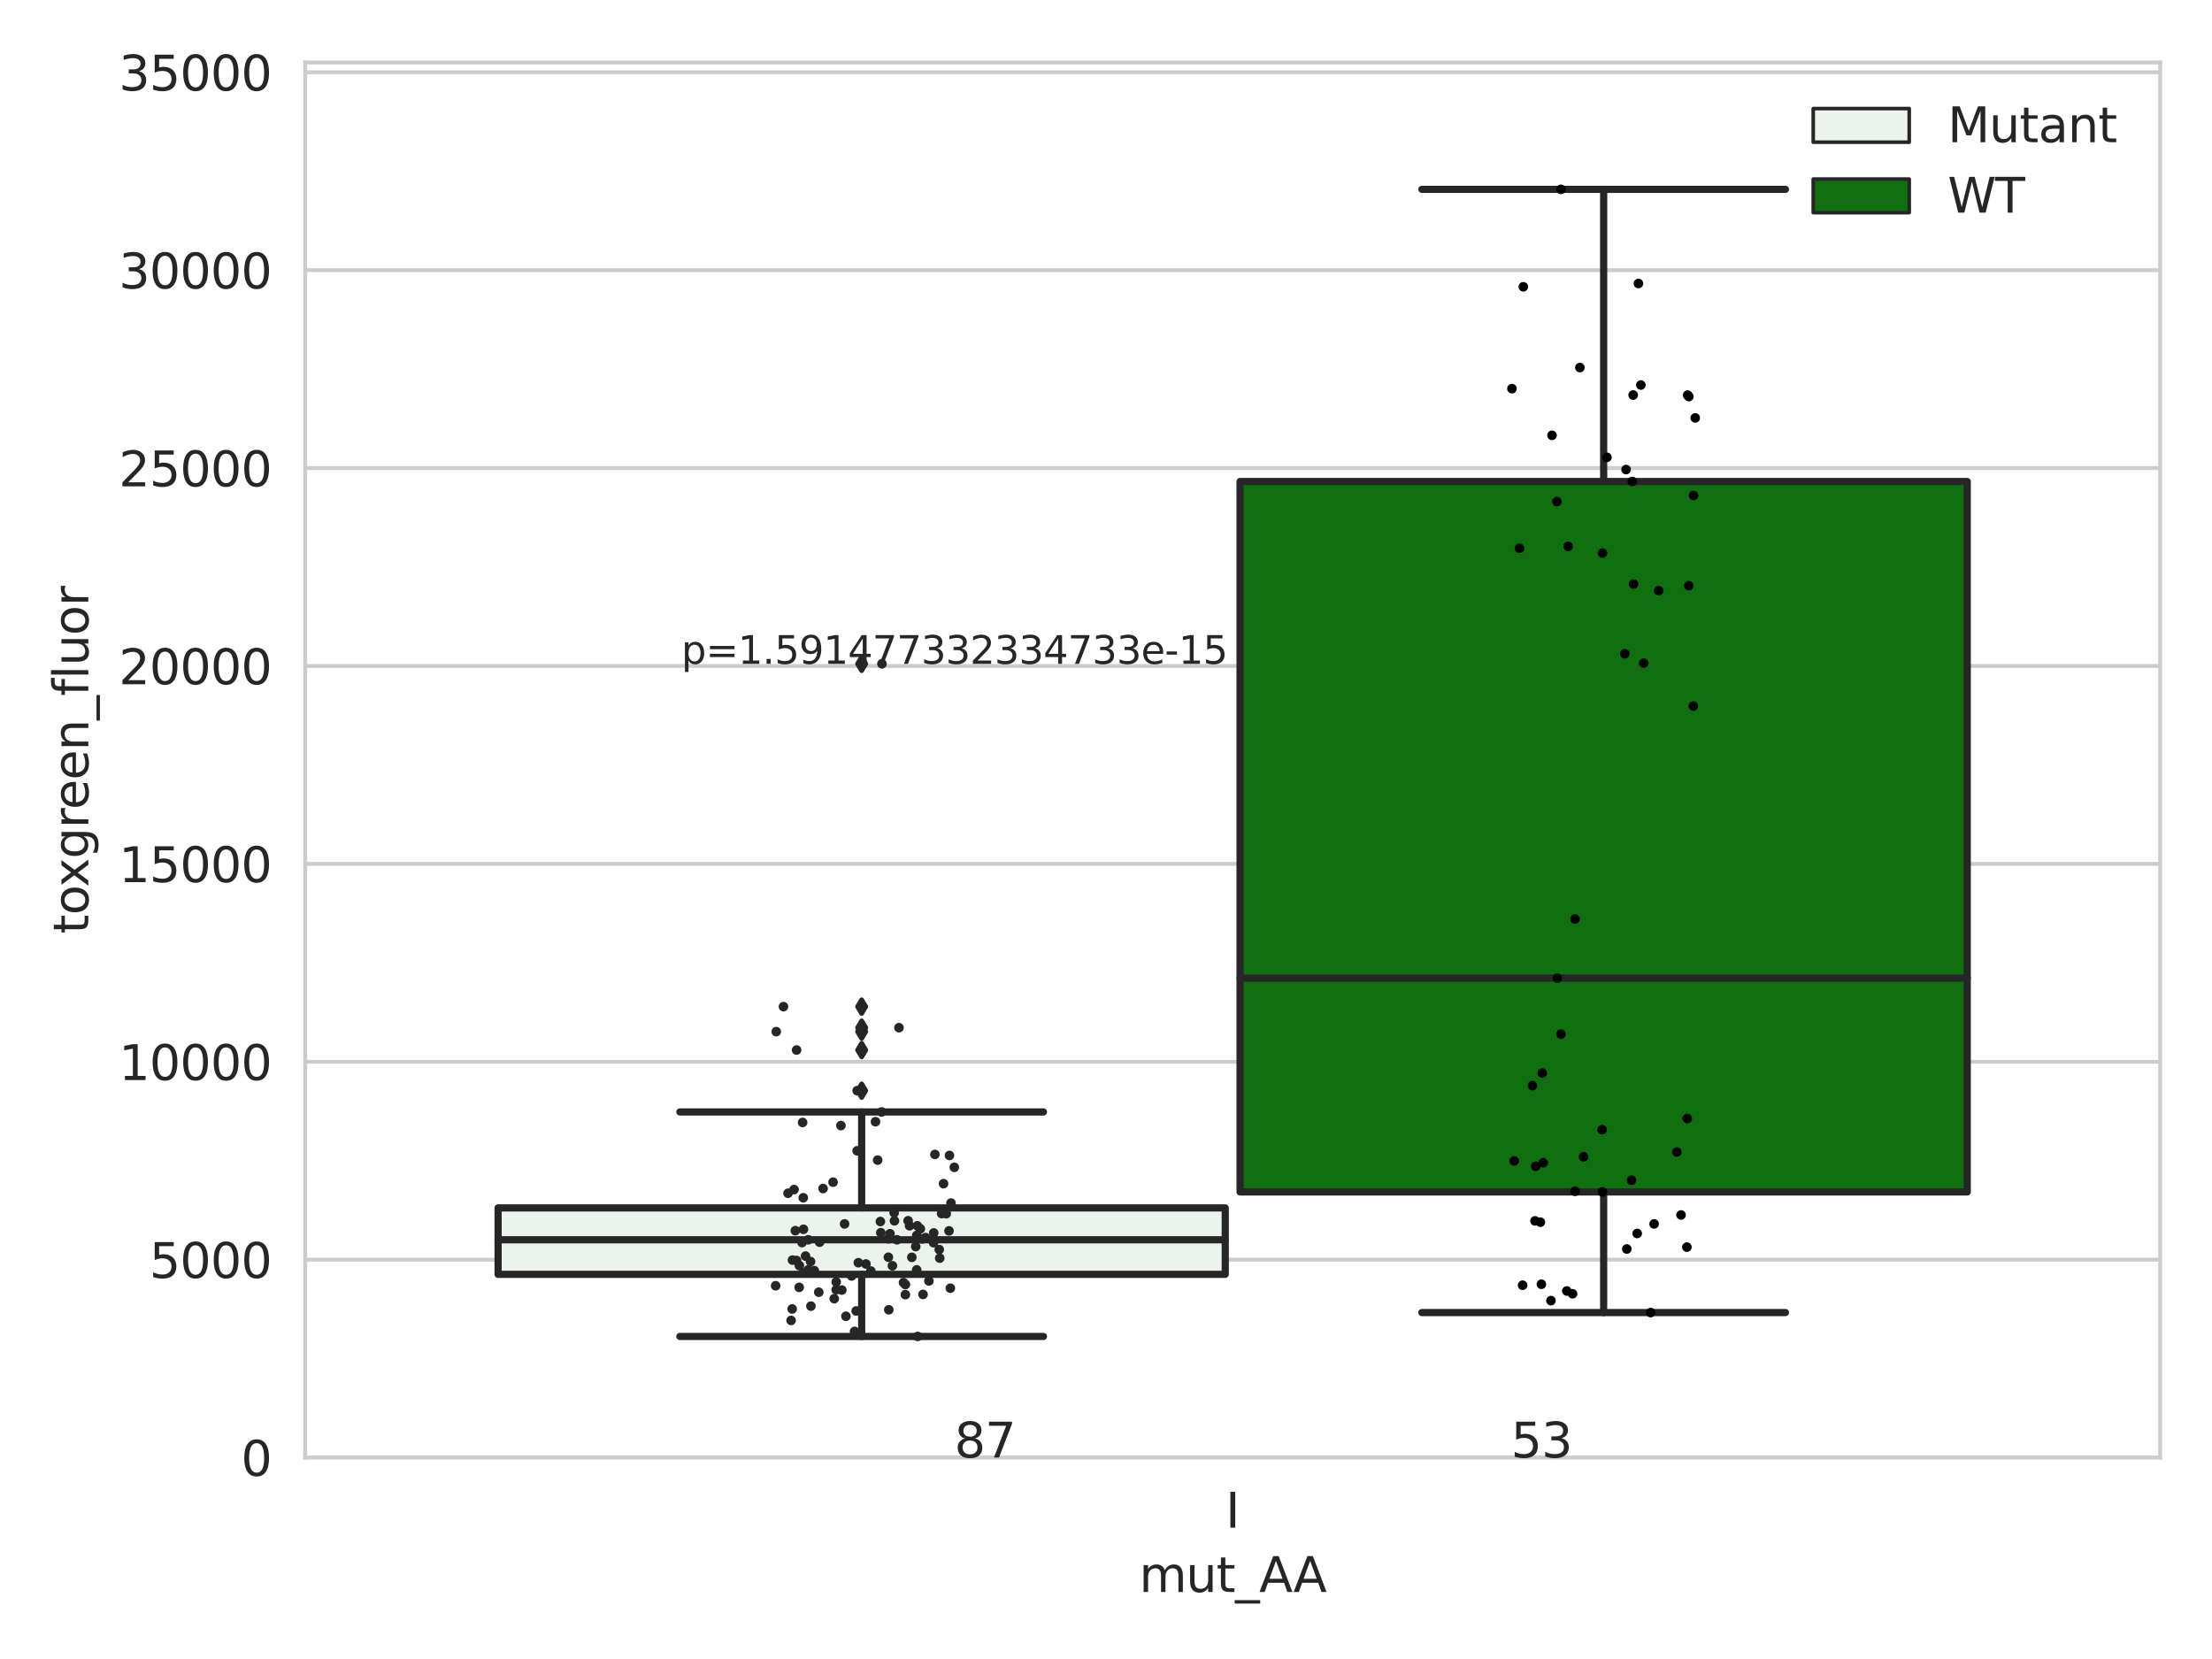 <?xml version="1.0" encoding="utf-8" standalone="no"?>
<!DOCTYPE svg PUBLIC "-//W3C//DTD SVG 1.1//EN"
  "http://www.w3.org/Graphics/SVG/1.1/DTD/svg11.dtd">
<svg xmlns:xlink="http://www.w3.org/1999/xlink" width="460.8pt" height="345.6pt" viewBox="0 0 460.8 345.6" xmlns="http://www.w3.org/2000/svg" version="1.1">
 <defs>
  <style type="text/css">*{stroke-linejoin: round; stroke-linecap: butt}</style>
 </defs>
 <g id="figure_1">
  <g id="patch_1">
   <path d="M 0 345.6 
L 460.8 345.6 
L 460.8 0 
L 0 0 
z
" style="fill: #ffffff"/>
  </g>
  <g id="axes_1">
   <g id="patch_2">
    <path d="M 63.571 303.64 
L 450 303.64 
L 450 13.022 
L 63.571 13.022 
z
" style="fill: #ffffff"/>
   </g>
   <g id="matplotlib.axis_1">
    <g id="xtick_1">
     <g id="text_1">
      <!-- I -->
      <g style="fill: #262626" transform="translate(255.311 318.238) scale(0.1 -0.1)">
       <defs>
        <path id="DejaVuSans-49" d="M 628 4666 
L 1259 4666 
L 1259 0 
L 628 0 
L 628 4666 
z
" transform="scale(0.016)"/>
       </defs>
       <use xlink:href="#DejaVuSans-49"/>
      </g>
     </g>
    </g>
    <g id="text_2">
     <!-- mut_AA -->
     <g style="fill: #262626" transform="translate(237.308 331.638) scale(0.1 -0.1)">
      <defs>
       <path id="DejaVuSans-6d" d="M 3328 2828 
Q 3544 3216 3844 3400 
Q 4144 3584 4550 3584 
Q 5097 3584 5394 3201 
Q 5691 2819 5691 2113 
L 5691 0 
L 5113 0 
L 5113 2094 
Q 5113 2597 4934 2840 
Q 4756 3084 4391 3084 
Q 3944 3084 3684 2787 
Q 3425 2491 3425 1978 
L 3425 0 
L 2847 0 
L 2847 2094 
Q 2847 2600 2669 2842 
Q 2491 3084 2119 3084 
Q 1678 3084 1418 2786 
Q 1159 2488 1159 1978 
L 1159 0 
L 581 0 
L 581 3500 
L 1159 3500 
L 1159 2956 
Q 1356 3278 1631 3431 
Q 1906 3584 2284 3584 
Q 2666 3584 2933 3390 
Q 3200 3197 3328 2828 
z
" transform="scale(0.016)"/>
       <path id="DejaVuSans-75" d="M 544 1381 
L 544 3500 
L 1119 3500 
L 1119 1403 
Q 1119 906 1312 657 
Q 1506 409 1894 409 
Q 2359 409 2629 706 
Q 2900 1003 2900 1516 
L 2900 3500 
L 3475 3500 
L 3475 0 
L 2900 0 
L 2900 538 
Q 2691 219 2414 64 
Q 2138 -91 1772 -91 
Q 1169 -91 856 284 
Q 544 659 544 1381 
z
M 1991 3584 
L 1991 3584 
z
" transform="scale(0.016)"/>
       <path id="DejaVuSans-74" d="M 1172 4494 
L 1172 3500 
L 2356 3500 
L 2356 3053 
L 1172 3053 
L 1172 1153 
Q 1172 725 1289 603 
Q 1406 481 1766 481 
L 2356 481 
L 2356 0 
L 1766 0 
Q 1100 0 847 248 
Q 594 497 594 1153 
L 594 3053 
L 172 3053 
L 172 3500 
L 594 3500 
L 594 4494 
L 1172 4494 
z
" transform="scale(0.016)"/>
       <path id="DejaVuSans-5f" d="M 3263 -1063 
L 3263 -1509 
L -63 -1509 
L -63 -1063 
L 3263 -1063 
z
" transform="scale(0.016)"/>
       <path id="DejaVuSans-41" d="M 2188 4044 
L 1331 1722 
L 3047 1722 
L 2188 4044 
z
M 1831 4666 
L 2547 4666 
L 4325 0 
L 3669 0 
L 3244 1197 
L 1141 1197 
L 716 0 
L 50 0 
L 1831 4666 
z
" transform="scale(0.016)"/>
      </defs>
      <use xlink:href="#DejaVuSans-6d"/>
      <use xlink:href="#DejaVuSans-75" x="97.412"/>
      <use xlink:href="#DejaVuSans-74" x="160.791"/>
      <use xlink:href="#DejaVuSans-5f" x="200"/>
      <use xlink:href="#DejaVuSans-41" x="250"/>
      <use xlink:href="#DejaVuSans-41" x="321.158"/>
     </g>
    </g>
   </g>
   <g id="matplotlib.axis_2">
    <g id="ytick_1">
     <g id="line2d_1">
      <path d="M 63.571 303.64 
L 450 303.64 
" clip-path="url(#pb4cd9739c5)" style="fill: none; stroke: #cccccc; stroke-width: 0.8; stroke-linecap: round"/>
     </g>
     <g id="text_3">
      <!-- 0 -->
      <g style="fill: #262626" transform="translate(50.209 307.439) scale(0.1 -0.1)">
       <defs>
        <path id="DejaVuSans-30" d="M 2034 4250 
Q 1547 4250 1301 3770 
Q 1056 3291 1056 2328 
Q 1056 1369 1301 889 
Q 1547 409 2034 409 
Q 2525 409 2770 889 
Q 3016 1369 3016 2328 
Q 3016 3291 2770 3770 
Q 2525 4250 2034 4250 
z
M 2034 4750 
Q 2819 4750 3233 4129 
Q 3647 3509 3647 2328 
Q 3647 1150 3233 529 
Q 2819 -91 2034 -91 
Q 1250 -91 836 529 
Q 422 1150 422 2328 
Q 422 3509 836 4129 
Q 1250 4750 2034 4750 
z
" transform="scale(0.016)"/>
       </defs>
       <use xlink:href="#DejaVuSans-30"/>
      </g>
     </g>
    </g>
    <g id="ytick_2">
     <g id="line2d_2">
      <path d="M 63.571 262.414 
L 450 262.414 
" clip-path="url(#pb4cd9739c5)" style="fill: none; stroke: #cccccc; stroke-width: 0.8; stroke-linecap: round"/>
     </g>
     <g id="text_4">
      <!-- 5000 -->
      <g style="fill: #262626" transform="translate(31.121 266.214) scale(0.1 -0.1)">
       <defs>
        <path id="DejaVuSans-35" d="M 691 4666 
L 3169 4666 
L 3169 4134 
L 1269 4134 
L 1269 2991 
Q 1406 3038 1543 3061 
Q 1681 3084 1819 3084 
Q 2600 3084 3056 2656 
Q 3513 2228 3513 1497 
Q 3513 744 3044 326 
Q 2575 -91 1722 -91 
Q 1428 -91 1123 -41 
Q 819 9 494 109 
L 494 744 
Q 775 591 1075 516 
Q 1375 441 1709 441 
Q 2250 441 2565 725 
Q 2881 1009 2881 1497 
Q 2881 1984 2565 2268 
Q 2250 2553 1709 2553 
Q 1456 2553 1204 2497 
Q 953 2441 691 2322 
L 691 4666 
z
" transform="scale(0.016)"/>
       </defs>
       <use xlink:href="#DejaVuSans-35"/>
       <use xlink:href="#DejaVuSans-30" x="63.623"/>
       <use xlink:href="#DejaVuSans-30" x="127.246"/>
       <use xlink:href="#DejaVuSans-30" x="190.869"/>
      </g>
     </g>
    </g>
    <g id="ytick_3">
     <g id="line2d_3">
      <path d="M 63.571 221.189 
L 450 221.189 
" clip-path="url(#pb4cd9739c5)" style="fill: none; stroke: #cccccc; stroke-width: 0.8; stroke-linecap: round"/>
     </g>
     <g id="text_5">
      <!-- 10000 -->
      <g style="fill: #262626" transform="translate(24.759 224.988) scale(0.1 -0.1)">
       <defs>
        <path id="DejaVuSans-31" d="M 794 531 
L 1825 531 
L 1825 4091 
L 703 3866 
L 703 4441 
L 1819 4666 
L 2450 4666 
L 2450 531 
L 3481 531 
L 3481 0 
L 794 0 
L 794 531 
z
" transform="scale(0.016)"/>
       </defs>
       <use xlink:href="#DejaVuSans-31"/>
       <use xlink:href="#DejaVuSans-30" x="63.623"/>
       <use xlink:href="#DejaVuSans-30" x="127.246"/>
       <use xlink:href="#DejaVuSans-30" x="190.869"/>
       <use xlink:href="#DejaVuSans-30" x="254.492"/>
      </g>
     </g>
    </g>
    <g id="ytick_4">
     <g id="line2d_4">
      <path d="M 63.571 179.963 
L 450 179.963 
" clip-path="url(#pb4cd9739c5)" style="fill: none; stroke: #cccccc; stroke-width: 0.8; stroke-linecap: round"/>
     </g>
     <g id="text_6">
      <!-- 15000 -->
      <g style="fill: #262626" transform="translate(24.759 183.762) scale(0.1 -0.1)">
       <use xlink:href="#DejaVuSans-31"/>
       <use xlink:href="#DejaVuSans-35" x="63.623"/>
       <use xlink:href="#DejaVuSans-30" x="127.246"/>
       <use xlink:href="#DejaVuSans-30" x="190.869"/>
       <use xlink:href="#DejaVuSans-30" x="254.492"/>
      </g>
     </g>
    </g>
    <g id="ytick_5">
     <g id="line2d_5">
      <path d="M 63.571 138.738 
L 450 138.738 
" clip-path="url(#pb4cd9739c5)" style="fill: none; stroke: #cccccc; stroke-width: 0.8; stroke-linecap: round"/>
     </g>
     <g id="text_7">
      <!-- 20000 -->
      <g style="fill: #262626" transform="translate(24.759 142.537) scale(0.1 -0.1)">
       <defs>
        <path id="DejaVuSans-32" d="M 1228 531 
L 3431 531 
L 3431 0 
L 469 0 
L 469 531 
Q 828 903 1448 1529 
Q 2069 2156 2228 2338 
Q 2531 2678 2651 2914 
Q 2772 3150 2772 3378 
Q 2772 3750 2511 3984 
Q 2250 4219 1831 4219 
Q 1534 4219 1204 4116 
Q 875 4013 500 3803 
L 500 4441 
Q 881 4594 1212 4672 
Q 1544 4750 1819 4750 
Q 2544 4750 2975 4387 
Q 3406 4025 3406 3419 
Q 3406 3131 3298 2873 
Q 3191 2616 2906 2266 
Q 2828 2175 2409 1742 
Q 1991 1309 1228 531 
z
" transform="scale(0.016)"/>
       </defs>
       <use xlink:href="#DejaVuSans-32"/>
       <use xlink:href="#DejaVuSans-30" x="63.623"/>
       <use xlink:href="#DejaVuSans-30" x="127.246"/>
       <use xlink:href="#DejaVuSans-30" x="190.869"/>
       <use xlink:href="#DejaVuSans-30" x="254.492"/>
      </g>
     </g>
    </g>
    <g id="ytick_6">
     <g id="line2d_6">
      <path d="M 63.571 97.512 
L 450 97.512 
" clip-path="url(#pb4cd9739c5)" style="fill: none; stroke: #cccccc; stroke-width: 0.8; stroke-linecap: round"/>
     </g>
     <g id="text_8">
      <!-- 25000 -->
      <g style="fill: #262626" transform="translate(24.759 101.311) scale(0.1 -0.1)">
       <use xlink:href="#DejaVuSans-32"/>
       <use xlink:href="#DejaVuSans-35" x="63.623"/>
       <use xlink:href="#DejaVuSans-30" x="127.246"/>
       <use xlink:href="#DejaVuSans-30" x="190.869"/>
       <use xlink:href="#DejaVuSans-30" x="254.492"/>
      </g>
     </g>
    </g>
    <g id="ytick_7">
     <g id="line2d_7">
      <path d="M 63.571 56.286 
L 450 56.286 
" clip-path="url(#pb4cd9739c5)" style="fill: none; stroke: #cccccc; stroke-width: 0.8; stroke-linecap: round"/>
     </g>
     <g id="text_9">
      <!-- 30000 -->
      <g style="fill: #262626" transform="translate(24.759 60.085) scale(0.1 -0.1)">
       <defs>
        <path id="DejaVuSans-33" d="M 2597 2516 
Q 3050 2419 3304 2112 
Q 3559 1806 3559 1356 
Q 3559 666 3084 287 
Q 2609 -91 1734 -91 
Q 1441 -91 1130 -33 
Q 819 25 488 141 
L 488 750 
Q 750 597 1062 519 
Q 1375 441 1716 441 
Q 2309 441 2620 675 
Q 2931 909 2931 1356 
Q 2931 1769 2642 2001 
Q 2353 2234 1838 2234 
L 1294 2234 
L 1294 2753 
L 1863 2753 
Q 2328 2753 2575 2939 
Q 2822 3125 2822 3475 
Q 2822 3834 2567 4026 
Q 2313 4219 1838 4219 
Q 1578 4219 1281 4162 
Q 984 4106 628 3988 
L 628 4550 
Q 988 4650 1302 4700 
Q 1616 4750 1894 4750 
Q 2613 4750 3031 4423 
Q 3450 4097 3450 3541 
Q 3450 3153 3228 2886 
Q 3006 2619 2597 2516 
z
" transform="scale(0.016)"/>
       </defs>
       <use xlink:href="#DejaVuSans-33"/>
       <use xlink:href="#DejaVuSans-30" x="63.623"/>
       <use xlink:href="#DejaVuSans-30" x="127.246"/>
       <use xlink:href="#DejaVuSans-30" x="190.869"/>
       <use xlink:href="#DejaVuSans-30" x="254.492"/>
      </g>
     </g>
    </g>
    <g id="ytick_8">
     <g id="line2d_8">
      <path d="M 63.571 15.061 
L 450 15.061 
" clip-path="url(#pb4cd9739c5)" style="fill: none; stroke: #cccccc; stroke-width: 0.8; stroke-linecap: round"/>
     </g>
     <g id="text_10">
      <!-- 35000 -->
      <g style="fill: #262626" transform="translate(24.759 18.86) scale(0.1 -0.1)">
       <use xlink:href="#DejaVuSans-33"/>
       <use xlink:href="#DejaVuSans-35" x="63.623"/>
       <use xlink:href="#DejaVuSans-30" x="127.246"/>
       <use xlink:href="#DejaVuSans-30" x="190.869"/>
       <use xlink:href="#DejaVuSans-30" x="254.492"/>
      </g>
     </g>
    </g>
    <g id="text_11">
     <!-- toxgreen_fluor -->
     <g style="fill: #262626" transform="translate(18.401 194.526) rotate(-90) scale(0.1 -0.1)">
      <defs>
       <path id="DejaVuSans-6f" d="M 1959 3097 
Q 1497 3097 1228 2736 
Q 959 2375 959 1747 
Q 959 1119 1226 758 
Q 1494 397 1959 397 
Q 2419 397 2687 759 
Q 2956 1122 2956 1747 
Q 2956 2369 2687 2733 
Q 2419 3097 1959 3097 
z
M 1959 3584 
Q 2709 3584 3137 3096 
Q 3566 2609 3566 1747 
Q 3566 888 3137 398 
Q 2709 -91 1959 -91 
Q 1206 -91 779 398 
Q 353 888 353 1747 
Q 353 2609 779 3096 
Q 1206 3584 1959 3584 
z
" transform="scale(0.016)"/>
       <path id="DejaVuSans-78" d="M 3513 3500 
L 2247 1797 
L 3578 0 
L 2900 0 
L 1881 1375 
L 863 0 
L 184 0 
L 1544 1831 
L 300 3500 
L 978 3500 
L 1906 2253 
L 2834 3500 
L 3513 3500 
z
" transform="scale(0.016)"/>
       <path id="DejaVuSans-67" d="M 2906 1791 
Q 2906 2416 2648 2759 
Q 2391 3103 1925 3103 
Q 1463 3103 1205 2759 
Q 947 2416 947 1791 
Q 947 1169 1205 825 
Q 1463 481 1925 481 
Q 2391 481 2648 825 
Q 2906 1169 2906 1791 
z
M 3481 434 
Q 3481 -459 3084 -895 
Q 2688 -1331 1869 -1331 
Q 1566 -1331 1297 -1286 
Q 1028 -1241 775 -1147 
L 775 -588 
Q 1028 -725 1275 -790 
Q 1522 -856 1778 -856 
Q 2344 -856 2625 -561 
Q 2906 -266 2906 331 
L 2906 616 
Q 2728 306 2450 153 
Q 2172 0 1784 0 
Q 1141 0 747 490 
Q 353 981 353 1791 
Q 353 2603 747 3093 
Q 1141 3584 1784 3584 
Q 2172 3584 2450 3431 
Q 2728 3278 2906 2969 
L 2906 3500 
L 3481 3500 
L 3481 434 
z
" transform="scale(0.016)"/>
       <path id="DejaVuSans-72" d="M 2631 2963 
Q 2534 3019 2420 3045 
Q 2306 3072 2169 3072 
Q 1681 3072 1420 2755 
Q 1159 2438 1159 1844 
L 1159 0 
L 581 0 
L 581 3500 
L 1159 3500 
L 1159 2956 
Q 1341 3275 1631 3429 
Q 1922 3584 2338 3584 
Q 2397 3584 2469 3576 
Q 2541 3569 2628 3553 
L 2631 2963 
z
" transform="scale(0.016)"/>
       <path id="DejaVuSans-65" d="M 3597 1894 
L 3597 1613 
L 953 1613 
Q 991 1019 1311 708 
Q 1631 397 2203 397 
Q 2534 397 2845 478 
Q 3156 559 3463 722 
L 3463 178 
Q 3153 47 2828 -22 
Q 2503 -91 2169 -91 
Q 1331 -91 842 396 
Q 353 884 353 1716 
Q 353 2575 817 3079 
Q 1281 3584 2069 3584 
Q 2775 3584 3186 3129 
Q 3597 2675 3597 1894 
z
M 3022 2063 
Q 3016 2534 2758 2815 
Q 2500 3097 2075 3097 
Q 1594 3097 1305 2825 
Q 1016 2553 972 2059 
L 3022 2063 
z
" transform="scale(0.016)"/>
       <path id="DejaVuSans-6e" d="M 3513 2113 
L 3513 0 
L 2938 0 
L 2938 2094 
Q 2938 2591 2744 2837 
Q 2550 3084 2163 3084 
Q 1697 3084 1428 2787 
Q 1159 2491 1159 1978 
L 1159 0 
L 581 0 
L 581 3500 
L 1159 3500 
L 1159 2956 
Q 1366 3272 1645 3428 
Q 1925 3584 2291 3584 
Q 2894 3584 3203 3211 
Q 3513 2838 3513 2113 
z
" transform="scale(0.016)"/>
       <path id="DejaVuSans-66" d="M 2375 4863 
L 2375 4384 
L 1825 4384 
Q 1516 4384 1395 4259 
Q 1275 4134 1275 3809 
L 1275 3500 
L 2222 3500 
L 2222 3053 
L 1275 3053 
L 1275 0 
L 697 0 
L 697 3053 
L 147 3053 
L 147 3500 
L 697 3500 
L 697 3744 
Q 697 4328 969 4595 
Q 1241 4863 1831 4863 
L 2375 4863 
z
" transform="scale(0.016)"/>
       <path id="DejaVuSans-6c" d="M 603 4863 
L 1178 4863 
L 1178 0 
L 603 0 
L 603 4863 
z
" transform="scale(0.016)"/>
      </defs>
      <use xlink:href="#DejaVuSans-74"/>
      <use xlink:href="#DejaVuSans-6f" x="39.209"/>
      <use xlink:href="#DejaVuSans-78" x="97.266"/>
      <use xlink:href="#DejaVuSans-67" x="156.445"/>
      <use xlink:href="#DejaVuSans-72" x="219.922"/>
      <use xlink:href="#DejaVuSans-65" x="258.785"/>
      <use xlink:href="#DejaVuSans-65" x="320.309"/>
      <use xlink:href="#DejaVuSans-6e" x="381.832"/>
      <use xlink:href="#DejaVuSans-5f" x="445.211"/>
      <use xlink:href="#DejaVuSans-66" x="495.211"/>
      <use xlink:href="#DejaVuSans-6c" x="530.416"/>
      <use xlink:href="#DejaVuSans-75" x="558.199"/>
      <use xlink:href="#DejaVuSans-6f" x="621.578"/>
      <use xlink:href="#DejaVuSans-72" x="682.76"/>
     </g>
    </g>
   </g>
   <g id="patch_3">
    <path d="M 103.76 265.467 
L 255.24 265.467 
L 255.24 251.629 
L 103.76 251.629 
L 103.76 265.467 
z
" clip-path="url(#pb4cd9739c5)" style="fill: #ecf2ec; stroke: #262626; stroke-width: 1.5; stroke-linejoin: miter"/>
   </g>
   <g id="patch_4">
    <path d="M 258.331 248.303 
L 409.811 248.303 
L 409.811 100.302 
L 258.331 100.302 
L 258.331 248.303 
z
" clip-path="url(#pb4cd9739c5)" style="fill: #107010; stroke: #262626; stroke-width: 1.5; stroke-linejoin: miter"/>
   </g>
   <g id="patch_5">
    <path d="M 256.786 303.64 
L 256.786 303.64 
L 256.786 303.64 
L 256.786 303.64 
z
" clip-path="url(#pb4cd9739c5)" style="fill: #ecf2ec; stroke: #262626; stroke-width: 0.75; stroke-linejoin: miter"/>
   </g>
   <g id="patch_6">
    <path d="M 256.786 303.64 
L 256.786 303.64 
L 256.786 303.64 
L 256.786 303.64 
z
" clip-path="url(#pb4cd9739c5)" style="fill: #107010; stroke: #262626; stroke-width: 0.75; stroke-linejoin: miter"/>
   </g>
   <g id="PathCollection_1"/>
   <g id="PathCollection_2"/>
   <g id="line2d_9">
    <path d="M 179.5 265.467 
L 179.5 278.405 
" clip-path="url(#pb4cd9739c5)" style="fill: none; stroke: #262626; stroke-width: 1.5; stroke-linecap: round"/>
   </g>
   <g id="line2d_10">
    <path d="M 179.5 251.629 
L 179.5 231.641 
" clip-path="url(#pb4cd9739c5)" style="fill: none; stroke: #262626; stroke-width: 1.5; stroke-linecap: round"/>
   </g>
   <g id="line2d_11">
    <path d="M 141.63 278.405 
L 217.37 278.405 
" clip-path="url(#pb4cd9739c5)" style="fill: none; stroke: #262626; stroke-width: 1.5; stroke-linecap: round"/>
   </g>
   <g id="line2d_12">
    <path d="M 141.63 231.641 
L 217.37 231.641 
" clip-path="url(#pb4cd9739c5)" style="fill: none; stroke: #262626; stroke-width: 1.5; stroke-linecap: round"/>
   </g>
   <g id="line2d_13">
    <defs>
     <path id="m4b443c5aa0" d="M -0 1.414 
L 0.849 0 
L 0 -1.414 
L -0.849 -0 
z
" style="stroke: #262626; stroke-linejoin: miter"/>
    </defs>
    <g clip-path="url(#pb4cd9739c5)">
     <use xlink:href="#m4b443c5aa0" x="179.5" y="214.086" style="fill: #262626; stroke: #262626; stroke-linejoin: miter"/>
     <use xlink:href="#m4b443c5aa0" x="179.5" y="218.739" style="fill: #262626; stroke: #262626; stroke-linejoin: miter"/>
     <use xlink:href="#m4b443c5aa0" x="179.5" y="214.913" style="fill: #262626; stroke: #262626; stroke-linejoin: miter"/>
     <use xlink:href="#m4b443c5aa0" x="179.5" y="227.207" style="fill: #262626; stroke: #262626; stroke-linejoin: miter"/>
     <use xlink:href="#m4b443c5aa0" x="179.5" y="209.702" style="fill: #262626; stroke: #262626; stroke-linejoin: miter"/>
     <use xlink:href="#m4b443c5aa0" x="179.5" y="138.283" style="fill: #262626; stroke: #262626; stroke-linejoin: miter"/>
    </g>
   </g>
   <g id="line2d_14">
    <path d="M 334.071 248.303 
L 334.071 273.432 
" clip-path="url(#pb4cd9739c5)" style="fill: none; stroke: #262626; stroke-width: 1.5; stroke-linecap: round"/>
   </g>
   <g id="line2d_15">
    <path d="M 334.071 100.302 
L 334.071 39.442 
" clip-path="url(#pb4cd9739c5)" style="fill: none; stroke: #262626; stroke-width: 1.5; stroke-linecap: round"/>
   </g>
   <g id="line2d_16">
    <path d="M 296.201 273.432 
L 371.941 273.432 
" clip-path="url(#pb4cd9739c5)" style="fill: none; stroke: #262626; stroke-width: 1.5; stroke-linecap: round"/>
   </g>
   <g id="line2d_17">
    <path d="M 296.201 39.442 
L 371.941 39.442 
" clip-path="url(#pb4cd9739c5)" style="fill: none; stroke: #262626; stroke-width: 1.5; stroke-linecap: round"/>
   </g>
   <g id="line2d_18"/>
   <g id="line2d_19">
    <path d="M 103.76 258.271 
L 255.24 258.271 
" clip-path="url(#pb4cd9739c5)" style="fill: none; stroke: #262626; stroke-width: 1.5; stroke-linecap: round"/>
   </g>
   <g id="line2d_20">
    <path d="M 258.331 203.765 
L 409.811 203.765 
" clip-path="url(#pb4cd9739c5)" style="fill: none; stroke: #262626; stroke-width: 1.5; stroke-linecap: round"/>
   </g>
   <g id="patch_7">
    <path d="M 63.571 303.64 
L 63.571 13.022 
" style="fill: none; stroke: #cccccc; stroke-width: 0.8; stroke-linejoin: miter; stroke-linecap: square"/>
   </g>
   <g id="patch_8">
    <path d="M 450 303.64 
L 450 13.022 
" style="fill: none; stroke: #cccccc; stroke-width: 0.8; stroke-linejoin: miter; stroke-linecap: square"/>
   </g>
   <g id="patch_9">
    <path d="M 63.571 303.64 
L 450 303.64 
" style="fill: none; stroke: #cccccc; stroke-width: 0.8; stroke-linejoin: miter; stroke-linecap: square"/>
   </g>
   <g id="patch_10">
    <path d="M 63.571 13.022 
L 450 13.022 
" style="fill: none; stroke: #cccccc; stroke-width: 0.8; stroke-linejoin: miter; stroke-linecap: square"/>
   </g>
   <g id="PathCollection_3">
    <defs>
     <path id="C0_0_a966ed9f29" d="M 0 1 
C 0.265 1 0.52 0.895 0.707 0.707 
C 0.895 0.52 1 0.265 1 -0 
C 1 -0.265 0.895 -0.52 0.707 -0.707 
C 0.52 -0.895 0.265 -1 0 -1 
C -0.265 -1 -0.52 -0.895 -0.707 -0.707 
C -0.895 -0.52 -1 -0.265 -1 0 
C -1 0.265 -0.895 0.52 -0.707 0.707 
C -0.52 0.895 -0.265 1 0 1 
z
"/>
    </defs>
    <g clip-path="url(#pb4cd9739c5)">
     <use xlink:href="#C0_0_a966ed9f29" x="198.801" y="243.173" style="fill: #262626"/>
    </g>
    <g clip-path="url(#pb4cd9739c5)">
     <use xlink:href="#C0_0_a966ed9f29" x="167.198" y="233.83" style="fill: #262626"/>
    </g>
    <g clip-path="url(#pb4cd9739c5)">
     <use xlink:href="#C0_0_a966ed9f29" x="197.697" y="256.415" style="fill: #262626"/>
    </g>
    <g clip-path="url(#pb4cd9739c5)">
     <use xlink:href="#C0_0_a966ed9f29" x="167.331" y="249.515" style="fill: #262626"/>
    </g>
    <g clip-path="url(#pb4cd9739c5)">
     <use xlink:href="#C0_0_a966ed9f29" x="186.27" y="252.643" style="fill: #262626"/>
    </g>
    <g clip-path="url(#pb4cd9739c5)">
     <use xlink:href="#C0_0_a966ed9f29" x="165.682" y="256.371" style="fill: #262626"/>
    </g>
    <g clip-path="url(#pb4cd9739c5)">
     <use xlink:href="#C0_0_a966ed9f29" x="185.155" y="272.851" style="fill: #262626"/>
    </g>
    <g clip-path="url(#pb4cd9739c5)">
     <use xlink:href="#C0_0_a966ed9f29" x="175.183" y="234.471" style="fill: #262626"/>
    </g>
    <g clip-path="url(#pb4cd9739c5)">
     <use xlink:href="#C0_0_a966ed9f29" x="182.834" y="241.673" style="fill: #262626"/>
    </g>
    <g clip-path="url(#pb4cd9739c5)">
     <use xlink:href="#C0_0_a966ed9f29" x="194.468" y="258.875" style="fill: #262626"/>
    </g>
    <g clip-path="url(#pb4cd9739c5)">
     <use xlink:href="#C0_0_a966ed9f29" x="178.019" y="277.363" style="fill: #262626"/>
    </g>
    <g clip-path="url(#pb4cd9739c5)">
     <use xlink:href="#C0_0_a966ed9f29" x="164.161" y="248.577" style="fill: #262626"/>
    </g>
    <g clip-path="url(#pb4cd9739c5)">
     <use xlink:href="#C0_0_a966ed9f29" x="185.036" y="258.064" style="fill: #262626"/>
    </g>
    <g clip-path="url(#pb4cd9739c5)">
     <use xlink:href="#C0_0_a966ed9f29" x="192.282" y="269.65" style="fill: #262626"/>
    </g>
    <g clip-path="url(#pb4cd9739c5)">
     <use xlink:href="#C0_0_a966ed9f29" x="191.723" y="255.979" style="fill: #262626"/>
    </g>
    <g clip-path="url(#pb4cd9739c5)">
     <use xlink:href="#C0_0_a966ed9f29" x="177.404" y="265.804" style="fill: #262626"/>
    </g>
    <g clip-path="url(#pb4cd9739c5)">
     <use xlink:href="#C0_0_a966ed9f29" x="161.581" y="267.845" style="fill: #262626"/>
    </g>
    <g clip-path="url(#pb4cd9739c5)">
     <use xlink:href="#C0_0_a966ed9f29" x="174.196" y="267.067" style="fill: #262626"/>
    </g>
    <g clip-path="url(#pb4cd9739c5)">
     <use xlink:href="#C0_0_a966ed9f29" x="165.024" y="272.676" style="fill: #262626"/>
    </g>
    <g clip-path="url(#pb4cd9739c5)">
     <use xlink:href="#C0_0_a966ed9f29" x="192.812" y="257.817" style="fill: #262626"/>
    </g>
    <g clip-path="url(#pb4cd9739c5)">
     <use xlink:href="#C0_0_a966ed9f29" x="173.786" y="270.541" style="fill: #262626"/>
    </g>
    <g clip-path="url(#pb4cd9739c5)">
     <use xlink:href="#C0_0_a966ed9f29" x="187.272" y="214.086" style="fill: #262626"/>
    </g>
    <g clip-path="url(#pb4cd9739c5)">
     <use xlink:href="#C0_0_a966ed9f29" x="175.945" y="254.959" style="fill: #262626"/>
    </g>
    <g clip-path="url(#pb4cd9739c5)">
     <use xlink:href="#C0_0_a966ed9f29" x="168.366" y="264.546" style="fill: #262626"/>
    </g>
    <g clip-path="url(#pb4cd9739c5)">
     <use xlink:href="#C0_0_a966ed9f29" x="196.561" y="246.58" style="fill: #262626"/>
    </g>
    <g clip-path="url(#pb4cd9739c5)">
     <use xlink:href="#C0_0_a966ed9f29" x="180.387" y="263.309" style="fill: #262626"/>
    </g>
    <g clip-path="url(#pb4cd9739c5)">
     <use xlink:href="#C0_0_a966ed9f29" x="170.742" y="258.771" style="fill: #262626"/>
    </g>
    <g clip-path="url(#pb4cd9739c5)">
     <use xlink:href="#C0_0_a966ed9f29" x="166.486" y="268.178" style="fill: #262626"/>
    </g>
    <g clip-path="url(#pb4cd9739c5)">
     <use xlink:href="#C0_0_a966ed9f29" x="195.764" y="262.092" style="fill: #262626"/>
    </g>
    <g clip-path="url(#pb4cd9739c5)">
     <use xlink:href="#C0_0_a966ed9f29" x="165.09" y="262.502" style="fill: #262626"/>
    </g>
    <g clip-path="url(#pb4cd9739c5)">
     <use xlink:href="#C0_0_a966ed9f29" x="169.633" y="264.696" style="fill: #262626"/>
    </g>
    <g clip-path="url(#pb4cd9739c5)">
     <use xlink:href="#C0_0_a966ed9f29" x="185.066" y="261.904" style="fill: #262626"/>
    </g>
    <g clip-path="url(#pb4cd9739c5)">
     <use xlink:href="#C0_0_a966ed9f29" x="183.4" y="254.466" style="fill: #262626"/>
    </g>
    <g clip-path="url(#pb4cd9739c5)">
     <use xlink:href="#C0_0_a966ed9f29" x="190.962" y="264.541" style="fill: #262626"/>
    </g>
    <g clip-path="url(#pb4cd9739c5)">
     <use xlink:href="#C0_0_a966ed9f29" x="170.564" y="269.191" style="fill: #262626"/>
    </g>
    <g clip-path="url(#pb4cd9739c5)">
     <use xlink:href="#C0_0_a966ed9f29" x="171.462" y="247.593" style="fill: #262626"/>
    </g>
    <g clip-path="url(#pb4cd9739c5)">
     <use xlink:href="#C0_0_a966ed9f29" x="197.79" y="240.701" style="fill: #262626"/>
    </g>
    <g clip-path="url(#pb4cd9739c5)">
     <use xlink:href="#C0_0_a966ed9f29" x="181.414" y="264.782" style="fill: #262626"/>
    </g>
    <g clip-path="url(#pb4cd9739c5)">
     <use xlink:href="#C0_0_a966ed9f29" x="165.948" y="218.739" style="fill: #262626"/>
    </g>
    <g clip-path="url(#pb4cd9739c5)">
     <use xlink:href="#C0_0_a966ed9f29" x="167.086" y="258.851" style="fill: #262626"/>
    </g>
    <g clip-path="url(#pb4cd9739c5)">
     <use xlink:href="#C0_0_a966ed9f29" x="183.661" y="231.641" style="fill: #262626"/>
    </g>
    <g clip-path="url(#pb4cd9739c5)">
     <use xlink:href="#C0_0_a966ed9f29" x="197.971" y="268.354" style="fill: #262626"/>
    </g>
    <g clip-path="url(#pb4cd9739c5)">
     <use xlink:href="#C0_0_a966ed9f29" x="189.175" y="254.301" style="fill: #262626"/>
    </g>
    <g clip-path="url(#pb4cd9739c5)">
     <use xlink:href="#C0_0_a966ed9f29" x="165.925" y="262.575" style="fill: #262626"/>
    </g>
    <g clip-path="url(#pb4cd9739c5)">
     <use xlink:href="#C0_0_a966ed9f29" x="167.807" y="261.665" style="fill: #262626"/>
    </g>
    <g clip-path="url(#pb4cd9739c5)">
     <use xlink:href="#C0_0_a966ed9f29" x="197.12" y="252.833" style="fill: #262626"/>
    </g>
    <g clip-path="url(#pb4cd9739c5)">
     <use xlink:href="#C0_0_a966ed9f29" x="188.61" y="269.697" style="fill: #262626"/>
    </g>
    <g clip-path="url(#pb4cd9739c5)">
     <use xlink:href="#C0_0_a966ed9f29" x="161.708" y="214.913" style="fill: #262626"/>
    </g>
    <g clip-path="url(#pb4cd9739c5)">
     <use xlink:href="#C0_0_a966ed9f29" x="166.522" y="263.641" style="fill: #262626"/>
    </g>
    <g clip-path="url(#pb4cd9739c5)">
     <use xlink:href="#C0_0_a966ed9f29" x="173.544" y="246.266" style="fill: #262626"/>
    </g>
    <g clip-path="url(#pb4cd9739c5)">
     <use xlink:href="#C0_0_a966ed9f29" x="175.37" y="268.743" style="fill: #262626"/>
    </g>
    <g clip-path="url(#pb4cd9739c5)">
     <use xlink:href="#C0_0_a966ed9f29" x="164.805" y="275.068" style="fill: #262626"/>
    </g>
    <g clip-path="url(#pb4cd9739c5)">
     <use xlink:href="#C0_0_a966ed9f29" x="188.617" y="267.588" style="fill: #262626"/>
    </g>
    <g clip-path="url(#pb4cd9739c5)">
     <use xlink:href="#C0_0_a966ed9f29" x="191.096" y="255.357" style="fill: #262626"/>
    </g>
    <g clip-path="url(#pb4cd9739c5)">
     <use xlink:href="#C0_0_a966ed9f29" x="194.51" y="256.846" style="fill: #262626"/>
    </g>
    <g clip-path="url(#pb4cd9739c5)">
     <use xlink:href="#C0_0_a966ed9f29" x="192.118" y="258.093" style="fill: #262626"/>
    </g>
    <g clip-path="url(#pb4cd9739c5)">
     <use xlink:href="#C0_0_a966ed9f29" x="189.953" y="261.925" style="fill: #262626"/>
    </g>
    <g clip-path="url(#pb4cd9739c5)">
     <use xlink:href="#C0_0_a966ed9f29" x="168.387" y="258.269" style="fill: #262626"/>
    </g>
    <g clip-path="url(#pb4cd9739c5)">
     <use xlink:href="#C0_0_a966ed9f29" x="165.414" y="247.809" style="fill: #262626"/>
    </g>
    <g clip-path="url(#pb4cd9739c5)">
     <use xlink:href="#C0_0_a966ed9f29" x="178.356" y="273.098" style="fill: #262626"/>
    </g>
    <g clip-path="url(#pb4cd9739c5)">
     <use xlink:href="#C0_0_a966ed9f29" x="194.759" y="240.487" style="fill: #262626"/>
    </g>
    <g clip-path="url(#pb4cd9739c5)">
     <use xlink:href="#C0_0_a966ed9f29" x="196.158" y="252.816" style="fill: #262626"/>
    </g>
    <g clip-path="url(#pb4cd9739c5)">
     <use xlink:href="#C0_0_a966ed9f29" x="176.222" y="274.203" style="fill: #262626"/>
    </g>
    <g clip-path="url(#pb4cd9739c5)">
     <use xlink:href="#C0_0_a966ed9f29" x="185.911" y="263.679" style="fill: #262626"/>
    </g>
    <g clip-path="url(#pb4cd9739c5)">
     <use xlink:href="#C0_0_a966ed9f29" x="186.847" y="258.271" style="fill: #262626"/>
    </g>
    <g clip-path="url(#pb4cd9739c5)">
     <use xlink:href="#C0_0_a966ed9f29" x="178.809" y="263.044" style="fill: #262626"/>
    </g>
    <g clip-path="url(#pb4cd9739c5)">
     <use xlink:href="#C0_0_a966ed9f29" x="178.56" y="239.735" style="fill: #262626"/>
    </g>
    <g clip-path="url(#pb4cd9739c5)">
     <use xlink:href="#C0_0_a966ed9f29" x="167.32" y="265.13" style="fill: #262626"/>
    </g>
    <g clip-path="url(#pb4cd9739c5)">
     <use xlink:href="#C0_0_a966ed9f29" x="190.982" y="257.354" style="fill: #262626"/>
    </g>
    <g clip-path="url(#pb4cd9739c5)">
     <use xlink:href="#C0_0_a966ed9f29" x="178.563" y="227.207" style="fill: #262626"/>
    </g>
    <g clip-path="url(#pb4cd9739c5)">
     <use xlink:href="#C0_0_a966ed9f29" x="189.477" y="255.349" style="fill: #262626"/>
    </g>
    <g clip-path="url(#pb4cd9739c5)">
     <use xlink:href="#C0_0_a966ed9f29" x="198.109" y="250.614" style="fill: #262626"/>
    </g>
    <g clip-path="url(#pb4cd9739c5)">
     <use xlink:href="#C0_0_a966ed9f29" x="185.397" y="257.01" style="fill: #262626"/>
    </g>
    <g clip-path="url(#pb4cd9739c5)">
     <use xlink:href="#C0_0_a966ed9f29" x="193.508" y="266.843" style="fill: #262626"/>
    </g>
    <g clip-path="url(#pb4cd9739c5)">
     <use xlink:href="#C0_0_a966ed9f29" x="183.49" y="256.793" style="fill: #262626"/>
    </g>
    <g clip-path="url(#pb4cd9739c5)">
     <use xlink:href="#C0_0_a966ed9f29" x="167.375" y="256.086" style="fill: #262626"/>
    </g>
    <g clip-path="url(#pb4cd9739c5)">
     <use xlink:href="#C0_0_a966ed9f29" x="191.165" y="278.405" style="fill: #262626"/>
    </g>
    <g clip-path="url(#pb4cd9739c5)">
     <use xlink:href="#C0_0_a966ed9f29" x="168.854" y="262.807" style="fill: #262626"/>
    </g>
    <g clip-path="url(#pb4cd9739c5)">
     <use xlink:href="#C0_0_a966ed9f29" x="190.765" y="259.682" style="fill: #262626"/>
    </g>
    <g clip-path="url(#pb4cd9739c5)">
     <use xlink:href="#C0_0_a966ed9f29" x="186.331" y="254.319" style="fill: #262626"/>
    </g>
    <g clip-path="url(#pb4cd9739c5)">
     <use xlink:href="#C0_0_a966ed9f29" x="163.214" y="209.702" style="fill: #262626"/>
    </g>
    <g clip-path="url(#pb4cd9739c5)">
     <use xlink:href="#C0_0_a966ed9f29" x="174.188" y="268.678" style="fill: #262626"/>
    </g>
    <g clip-path="url(#pb4cd9739c5)">
     <use xlink:href="#C0_0_a966ed9f29" x="182.385" y="233.675" style="fill: #262626"/>
    </g>
    <g clip-path="url(#pb4cd9739c5)">
     <use xlink:href="#C0_0_a966ed9f29" x="168.927" y="272.092" style="fill: #262626"/>
    </g>
    <g clip-path="url(#pb4cd9739c5)">
     <use xlink:href="#C0_0_a966ed9f29" x="188.216" y="267.188" style="fill: #262626"/>
    </g>
    <g clip-path="url(#pb4cd9739c5)">
     <use xlink:href="#C0_0_a966ed9f29" x="183.724" y="138.283" style="fill: #262626"/>
    </g>
    <g clip-path="url(#pb4cd9739c5)">
     <use xlink:href="#C0_0_a966ed9f29" x="195.664" y="260.31" style="fill: #262626"/>
    </g>
   </g>
   <g id="PathCollection_4">
    <defs>
     <path id="C1_0_0ea578620a" d="M 0 1 
C 0.265 1 0.52 0.895 0.707 0.707 
C 0.895 0.52 1 0.265 1 -0 
C 1 -0.265 0.895 -0.52 0.707 -0.707 
C 0.52 -0.895 0.265 -1 0 -1 
C -0.265 -1 -0.52 -0.895 -0.707 -0.707 
C -0.895 -0.52 -1 -0.265 -1 0 
C -1 0.265 -0.895 0.52 -0.707 0.707 
C -0.52 0.895 -0.265 1 0 1 
z
"/>
    </defs>
    <g clip-path="url(#pb4cd9739c5)">
     <use xlink:href="#C1_0_0ea578620a" x="344.582" y="254.96"/>
    </g>
    <g clip-path="url(#pb4cd9739c5)">
     <use xlink:href="#C1_0_0ea578620a" x="333.823" y="248.303"/>
    </g>
    <g clip-path="url(#pb4cd9739c5)">
     <use xlink:href="#C1_0_0ea578620a" x="319.909" y="242.966"/>
    </g>
    <g clip-path="url(#pb4cd9739c5)">
     <use xlink:href="#C1_0_0ea578620a" x="328.118" y="248.17"/>
    </g>
    <g clip-path="url(#pb4cd9739c5)">
     <use xlink:href="#C1_0_0ea578620a" x="338.895" y="260.186"/>
    </g>
    <g clip-path="url(#pb4cd9739c5)">
     <use xlink:href="#C1_0_0ea578620a" x="316.531" y="114.218"/>
    </g>
    <g clip-path="url(#pb4cd9739c5)">
     <use xlink:href="#C1_0_0ea578620a" x="351.562" y="82.305"/>
    </g>
    <g clip-path="url(#pb4cd9739c5)">
     <use xlink:href="#C1_0_0ea578620a" x="351.41" y="259.802"/>
    </g>
    <g clip-path="url(#pb4cd9739c5)">
     <use xlink:href="#C1_0_0ea578620a" x="327.592" y="269.518"/>
    </g>
    <g clip-path="url(#pb4cd9739c5)">
     <use xlink:href="#C1_0_0ea578620a" x="325.185" y="215.427"/>
    </g>
    <g clip-path="url(#pb4cd9739c5)">
     <use xlink:href="#C1_0_0ea578620a" x="317.188" y="267.733"/>
    </g>
    <g clip-path="url(#pb4cd9739c5)">
     <use xlink:href="#C1_0_0ea578620a" x="351.485" y="233.007"/>
    </g>
    <g clip-path="url(#pb4cd9739c5)">
     <use xlink:href="#C1_0_0ea578620a" x="338.476" y="136.194"/>
    </g>
    <g clip-path="url(#pb4cd9739c5)">
     <use xlink:href="#C1_0_0ea578620a" x="319.765" y="254.332"/>
    </g>
    <g clip-path="url(#pb4cd9739c5)">
     <use xlink:href="#C1_0_0ea578620a" x="328.112" y="191.445"/>
    </g>
    <g clip-path="url(#pb4cd9739c5)">
     <use xlink:href="#C1_0_0ea578620a" x="342.403" y="138.147"/>
    </g>
    <g clip-path="url(#pb4cd9739c5)">
     <use xlink:href="#C1_0_0ea578620a" x="333.753" y="235.334"/>
    </g>
    <g clip-path="url(#pb4cd9739c5)">
     <use xlink:href="#C1_0_0ea578620a" x="350.194" y="253.101"/>
    </g>
    <g clip-path="url(#pb4cd9739c5)">
     <use xlink:href="#C1_0_0ea578620a" x="321.102" y="267.537"/>
    </g>
    <g clip-path="url(#pb4cd9739c5)">
     <use xlink:href="#C1_0_0ea578620a" x="339.87" y="245.873"/>
    </g>
    <g clip-path="url(#pb4cd9739c5)">
     <use xlink:href="#C1_0_0ea578620a" x="323.093" y="270.941"/>
    </g>
    <g clip-path="url(#pb4cd9739c5)">
     <use xlink:href="#C1_0_0ea578620a" x="329.885" y="240.976"/>
    </g>
    <g clip-path="url(#pb4cd9739c5)">
     <use xlink:href="#C1_0_0ea578620a" x="340.218" y="82.297"/>
    </g>
    <g clip-path="url(#pb4cd9739c5)">
     <use xlink:href="#C1_0_0ea578620a" x="352.745" y="147.086"/>
    </g>
    <g clip-path="url(#pb4cd9739c5)">
     <use xlink:href="#C1_0_0ea578620a" x="351.814" y="82.617"/>
    </g>
    <g clip-path="url(#pb4cd9739c5)">
     <use xlink:href="#C1_0_0ea578620a" x="317.335" y="59.741"/>
    </g>
    <g clip-path="url(#pb4cd9739c5)">
     <use xlink:href="#C1_0_0ea578620a" x="333.837" y="115.22"/>
    </g>
    <g clip-path="url(#pb4cd9739c5)">
     <use xlink:href="#C1_0_0ea578620a" x="341.063" y="256.952"/>
    </g>
    <g clip-path="url(#pb4cd9739c5)">
     <use xlink:href="#C1_0_0ea578620a" x="325.192" y="39.442"/>
    </g>
    <g clip-path="url(#pb4cd9739c5)">
     <use xlink:href="#C1_0_0ea578620a" x="340.299" y="121.671"/>
    </g>
    <g clip-path="url(#pb4cd9739c5)">
     <use xlink:href="#C1_0_0ea578620a" x="345.552" y="123.047"/>
    </g>
    <g clip-path="url(#pb4cd9739c5)">
     <use xlink:href="#C1_0_0ea578620a" x="324.344" y="104.477"/>
    </g>
    <g clip-path="url(#pb4cd9739c5)">
     <use xlink:href="#C1_0_0ea578620a" x="340.042" y="100.302"/>
    </g>
    <g clip-path="url(#pb4cd9739c5)">
     <use xlink:href="#C1_0_0ea578620a" x="315.432" y="241.838"/>
    </g>
    <g clip-path="url(#pb4cd9739c5)">
     <use xlink:href="#C1_0_0ea578620a" x="352.8" y="103.214"/>
    </g>
    <g clip-path="url(#pb4cd9739c5)">
     <use xlink:href="#C1_0_0ea578620a" x="341.314" y="59.06"/>
    </g>
    <g clip-path="url(#pb4cd9739c5)">
     <use xlink:href="#C1_0_0ea578620a" x="321.473" y="242.222"/>
    </g>
    <g clip-path="url(#pb4cd9739c5)">
     <use xlink:href="#C1_0_0ea578620a" x="329.121" y="76.568"/>
    </g>
    <g clip-path="url(#pb4cd9739c5)">
     <use xlink:href="#C1_0_0ea578620a" x="351.804" y="122.008"/>
    </g>
    <g clip-path="url(#pb4cd9739c5)">
     <use xlink:href="#C1_0_0ea578620a" x="334.755" y="95.275"/>
    </g>
    <g clip-path="url(#pb4cd9739c5)">
     <use xlink:href="#C1_0_0ea578620a" x="353.146" y="87.059"/>
    </g>
    <g clip-path="url(#pb4cd9739c5)">
     <use xlink:href="#C1_0_0ea578620a" x="326.399" y="268.934"/>
    </g>
    <g clip-path="url(#pb4cd9739c5)">
     <use xlink:href="#C1_0_0ea578620a" x="321.292" y="223.532"/>
    </g>
    <g clip-path="url(#pb4cd9739c5)">
     <use xlink:href="#C1_0_0ea578620a" x="326.68" y="113.822"/>
    </g>
    <g clip-path="url(#pb4cd9739c5)">
     <use xlink:href="#C1_0_0ea578620a" x="320.892" y="254.605"/>
    </g>
    <g clip-path="url(#pb4cd9739c5)">
     <use xlink:href="#C1_0_0ea578620a" x="343.865" y="273.432"/>
    </g>
    <g clip-path="url(#pb4cd9739c5)">
     <use xlink:href="#C1_0_0ea578620a" x="314.972" y="80.967"/>
    </g>
    <g clip-path="url(#pb4cd9739c5)">
     <use xlink:href="#C1_0_0ea578620a" x="349.313" y="239.983"/>
    </g>
    <g clip-path="url(#pb4cd9739c5)">
     <use xlink:href="#C1_0_0ea578620a" x="341.821" y="80.209"/>
    </g>
    <g clip-path="url(#pb4cd9739c5)">
     <use xlink:href="#C1_0_0ea578620a" x="323.318" y="90.681"/>
    </g>
    <g clip-path="url(#pb4cd9739c5)">
     <use xlink:href="#C1_0_0ea578620a" x="319.222" y="226.147"/>
    </g>
    <g clip-path="url(#pb4cd9739c5)">
     <use xlink:href="#C1_0_0ea578620a" x="324.411" y="203.765"/>
    </g>
    <g clip-path="url(#pb4cd9739c5)">
     <use xlink:href="#C1_0_0ea578620a" x="338.744" y="97.817"/>
    </g>
   </g>
   <g id="text_12">
    <!-- 87 -->
    <g style="fill: #262626" transform="translate(198.821 303.626) scale(0.1 -0.1)">
     <defs>
      <path id="DejaVuSans-38" d="M 2034 2216 
Q 1584 2216 1326 1975 
Q 1069 1734 1069 1313 
Q 1069 891 1326 650 
Q 1584 409 2034 409 
Q 2484 409 2743 651 
Q 3003 894 3003 1313 
Q 3003 1734 2745 1975 
Q 2488 2216 2034 2216 
z
M 1403 2484 
Q 997 2584 770 2862 
Q 544 3141 544 3541 
Q 544 4100 942 4425 
Q 1341 4750 2034 4750 
Q 2731 4750 3128 4425 
Q 3525 4100 3525 3541 
Q 3525 3141 3298 2862 
Q 3072 2584 2669 2484 
Q 3125 2378 3379 2068 
Q 3634 1759 3634 1313 
Q 3634 634 3220 271 
Q 2806 -91 2034 -91 
Q 1263 -91 848 271 
Q 434 634 434 1313 
Q 434 1759 690 2068 
Q 947 2378 1403 2484 
z
M 1172 3481 
Q 1172 3119 1398 2916 
Q 1625 2713 2034 2713 
Q 2441 2713 2670 2916 
Q 2900 3119 2900 3481 
Q 2900 3844 2670 4047 
Q 2441 4250 2034 4250 
Q 1625 4250 1398 4047 
Q 1172 3844 1172 3481 
z
" transform="scale(0.016)"/>
      <path id="DejaVuSans-37" d="M 525 4666 
L 3525 4666 
L 3525 4397 
L 1831 0 
L 1172 0 
L 2766 4134 
L 525 4134 
L 525 4666 
z
" transform="scale(0.016)"/>
     </defs>
     <use xlink:href="#DejaVuSans-38"/>
     <use xlink:href="#DejaVuSans-37" x="63.623"/>
    </g>
   </g>
   <g id="text_13">
    <!-- p=1.591477332334733e-15 -->
    <g style="fill: #262626" transform="translate(141.944 138.283) scale(0.08 -0.08)">
     <defs>
      <path id="DejaVuSans-70" d="M 1159 525 
L 1159 -1331 
L 581 -1331 
L 581 3500 
L 1159 3500 
L 1159 2969 
Q 1341 3281 1617 3432 
Q 1894 3584 2278 3584 
Q 2916 3584 3314 3078 
Q 3713 2572 3713 1747 
Q 3713 922 3314 415 
Q 2916 -91 2278 -91 
Q 1894 -91 1617 61 
Q 1341 213 1159 525 
z
M 3116 1747 
Q 3116 2381 2855 2742 
Q 2594 3103 2138 3103 
Q 1681 3103 1420 2742 
Q 1159 2381 1159 1747 
Q 1159 1113 1420 752 
Q 1681 391 2138 391 
Q 2594 391 2855 752 
Q 3116 1113 3116 1747 
z
" transform="scale(0.016)"/>
      <path id="DejaVuSans-3d" d="M 678 2906 
L 4684 2906 
L 4684 2381 
L 678 2381 
L 678 2906 
z
M 678 1631 
L 4684 1631 
L 4684 1100 
L 678 1100 
L 678 1631 
z
" transform="scale(0.016)"/>
      <path id="DejaVuSans-2e" d="M 684 794 
L 1344 794 
L 1344 0 
L 684 0 
L 684 794 
z
" transform="scale(0.016)"/>
      <path id="DejaVuSans-39" d="M 703 97 
L 703 672 
Q 941 559 1184 500 
Q 1428 441 1663 441 
Q 2288 441 2617 861 
Q 2947 1281 2994 2138 
Q 2813 1869 2534 1725 
Q 2256 1581 1919 1581 
Q 1219 1581 811 2004 
Q 403 2428 403 3163 
Q 403 3881 828 4315 
Q 1253 4750 1959 4750 
Q 2769 4750 3195 4129 
Q 3622 3509 3622 2328 
Q 3622 1225 3098 567 
Q 2575 -91 1691 -91 
Q 1453 -91 1209 -44 
Q 966 3 703 97 
z
M 1959 2075 
Q 2384 2075 2632 2365 
Q 2881 2656 2881 3163 
Q 2881 3666 2632 3958 
Q 2384 4250 1959 4250 
Q 1534 4250 1286 3958 
Q 1038 3666 1038 3163 
Q 1038 2656 1286 2365 
Q 1534 2075 1959 2075 
z
" transform="scale(0.016)"/>
      <path id="DejaVuSans-34" d="M 2419 4116 
L 825 1625 
L 2419 1625 
L 2419 4116 
z
M 2253 4666 
L 3047 4666 
L 3047 1625 
L 3713 1625 
L 3713 1100 
L 3047 1100 
L 3047 0 
L 2419 0 
L 2419 1100 
L 313 1100 
L 313 1709 
L 2253 4666 
z
" transform="scale(0.016)"/>
      <path id="DejaVuSans-2d" d="M 313 2009 
L 1997 2009 
L 1997 1497 
L 313 1497 
L 313 2009 
z
" transform="scale(0.016)"/>
     </defs>
     <use xlink:href="#DejaVuSans-70"/>
     <use xlink:href="#DejaVuSans-3d" x="63.477"/>
     <use xlink:href="#DejaVuSans-31" x="147.266"/>
     <use xlink:href="#DejaVuSans-2e" x="210.889"/>
     <use xlink:href="#DejaVuSans-35" x="242.676"/>
     <use xlink:href="#DejaVuSans-39" x="306.299"/>
     <use xlink:href="#DejaVuSans-31" x="369.922"/>
     <use xlink:href="#DejaVuSans-34" x="433.545"/>
     <use xlink:href="#DejaVuSans-37" x="497.168"/>
     <use xlink:href="#DejaVuSans-37" x="560.791"/>
     <use xlink:href="#DejaVuSans-33" x="624.414"/>
     <use xlink:href="#DejaVuSans-33" x="688.037"/>
     <use xlink:href="#DejaVuSans-32" x="751.66"/>
     <use xlink:href="#DejaVuSans-33" x="815.283"/>
     <use xlink:href="#DejaVuSans-33" x="878.906"/>
     <use xlink:href="#DejaVuSans-34" x="942.529"/>
     <use xlink:href="#DejaVuSans-37" x="1006.152"/>
     <use xlink:href="#DejaVuSans-33" x="1069.775"/>
     <use xlink:href="#DejaVuSans-33" x="1133.398"/>
     <use xlink:href="#DejaVuSans-65" x="1197.021"/>
     <use xlink:href="#DejaVuSans-2d" x="1258.545"/>
     <use xlink:href="#DejaVuSans-31" x="1294.629"/>
     <use xlink:href="#DejaVuSans-35" x="1358.252"/>
    </g>
   </g>
   <g id="text_14">
    <!-- 53 -->
    <g style="fill: #262626" transform="translate(314.75 303.626) scale(0.1 -0.1)">
     <use xlink:href="#DejaVuSans-35"/>
     <use xlink:href="#DejaVuSans-33" x="63.623"/>
    </g>
   </g>
   <g id="legend_1">
    <g id="patch_11">
     <path d="M 377.728 29.621 
L 397.728 29.621 
L 397.728 22.621 
L 377.728 22.621 
z
" style="fill: #ecf2ec; stroke: #262626; stroke-width: 0.75; stroke-linejoin: miter"/>
    </g>
    <g id="text_15">
     <!-- Mutant -->
     <g style="fill: #262626" transform="translate(405.728 29.621) scale(0.1 -0.1)">
      <defs>
       <path id="DejaVuSans-4d" d="M 628 4666 
L 1569 4666 
L 2759 1491 
L 3956 4666 
L 4897 4666 
L 4897 0 
L 4281 0 
L 4281 4097 
L 3078 897 
L 2444 897 
L 1241 4097 
L 1241 0 
L 628 0 
L 628 4666 
z
" transform="scale(0.016)"/>
       <path id="DejaVuSans-61" d="M 2194 1759 
Q 1497 1759 1228 1600 
Q 959 1441 959 1056 
Q 959 750 1161 570 
Q 1363 391 1709 391 
Q 2188 391 2477 730 
Q 2766 1069 2766 1631 
L 2766 1759 
L 2194 1759 
z
M 3341 1997 
L 3341 0 
L 2766 0 
L 2766 531 
Q 2569 213 2275 61 
Q 1981 -91 1556 -91 
Q 1019 -91 701 211 
Q 384 513 384 1019 
Q 384 1609 779 1909 
Q 1175 2209 1959 2209 
L 2766 2209 
L 2766 2266 
Q 2766 2663 2505 2880 
Q 2244 3097 1772 3097 
Q 1472 3097 1187 3025 
Q 903 2953 641 2809 
L 641 3341 
Q 956 3463 1253 3523 
Q 1550 3584 1831 3584 
Q 2591 3584 2966 3190 
Q 3341 2797 3341 1997 
z
" transform="scale(0.016)"/>
      </defs>
      <use xlink:href="#DejaVuSans-4d"/>
      <use xlink:href="#DejaVuSans-75" x="86.279"/>
      <use xlink:href="#DejaVuSans-74" x="149.658"/>
      <use xlink:href="#DejaVuSans-61" x="188.867"/>
      <use xlink:href="#DejaVuSans-6e" x="250.146"/>
      <use xlink:href="#DejaVuSans-74" x="313.525"/>
     </g>
    </g>
    <g id="patch_12">
     <path d="M 377.728 44.299 
L 397.728 44.299 
L 397.728 37.299 
L 377.728 37.299 
z
" style="fill: #107010; stroke: #262626; stroke-width: 0.75; stroke-linejoin: miter"/>
    </g>
    <g id="text_16">
     <!-- WT -->
     <g style="fill: #262626" transform="translate(405.728 44.299) scale(0.1 -0.1)">
      <defs>
       <path id="DejaVuSans-57" d="M 213 4666 
L 850 4666 
L 1831 722 
L 2809 4666 
L 3519 4666 
L 4500 722 
L 5478 4666 
L 6119 4666 
L 4947 0 
L 4153 0 
L 3169 4050 
L 2175 0 
L 1381 0 
L 213 4666 
z
" transform="scale(0.016)"/>
       <path id="DejaVuSans-54" d="M -19 4666 
L 3928 4666 
L 3928 4134 
L 2272 4134 
L 2272 0 
L 1638 0 
L 1638 4134 
L -19 4134 
L -19 4666 
z
" transform="scale(0.016)"/>
      </defs>
      <use xlink:href="#DejaVuSans-57"/>
      <use xlink:href="#DejaVuSans-54" x="98.877"/>
     </g>
    </g>
   </g>
  </g>
 </g>
 <defs>
  <clipPath id="pb4cd9739c5">
   <rect x="63.571" y="13.022" width="386.429" height="290.618"/>
  </clipPath>
 </defs>
</svg>
